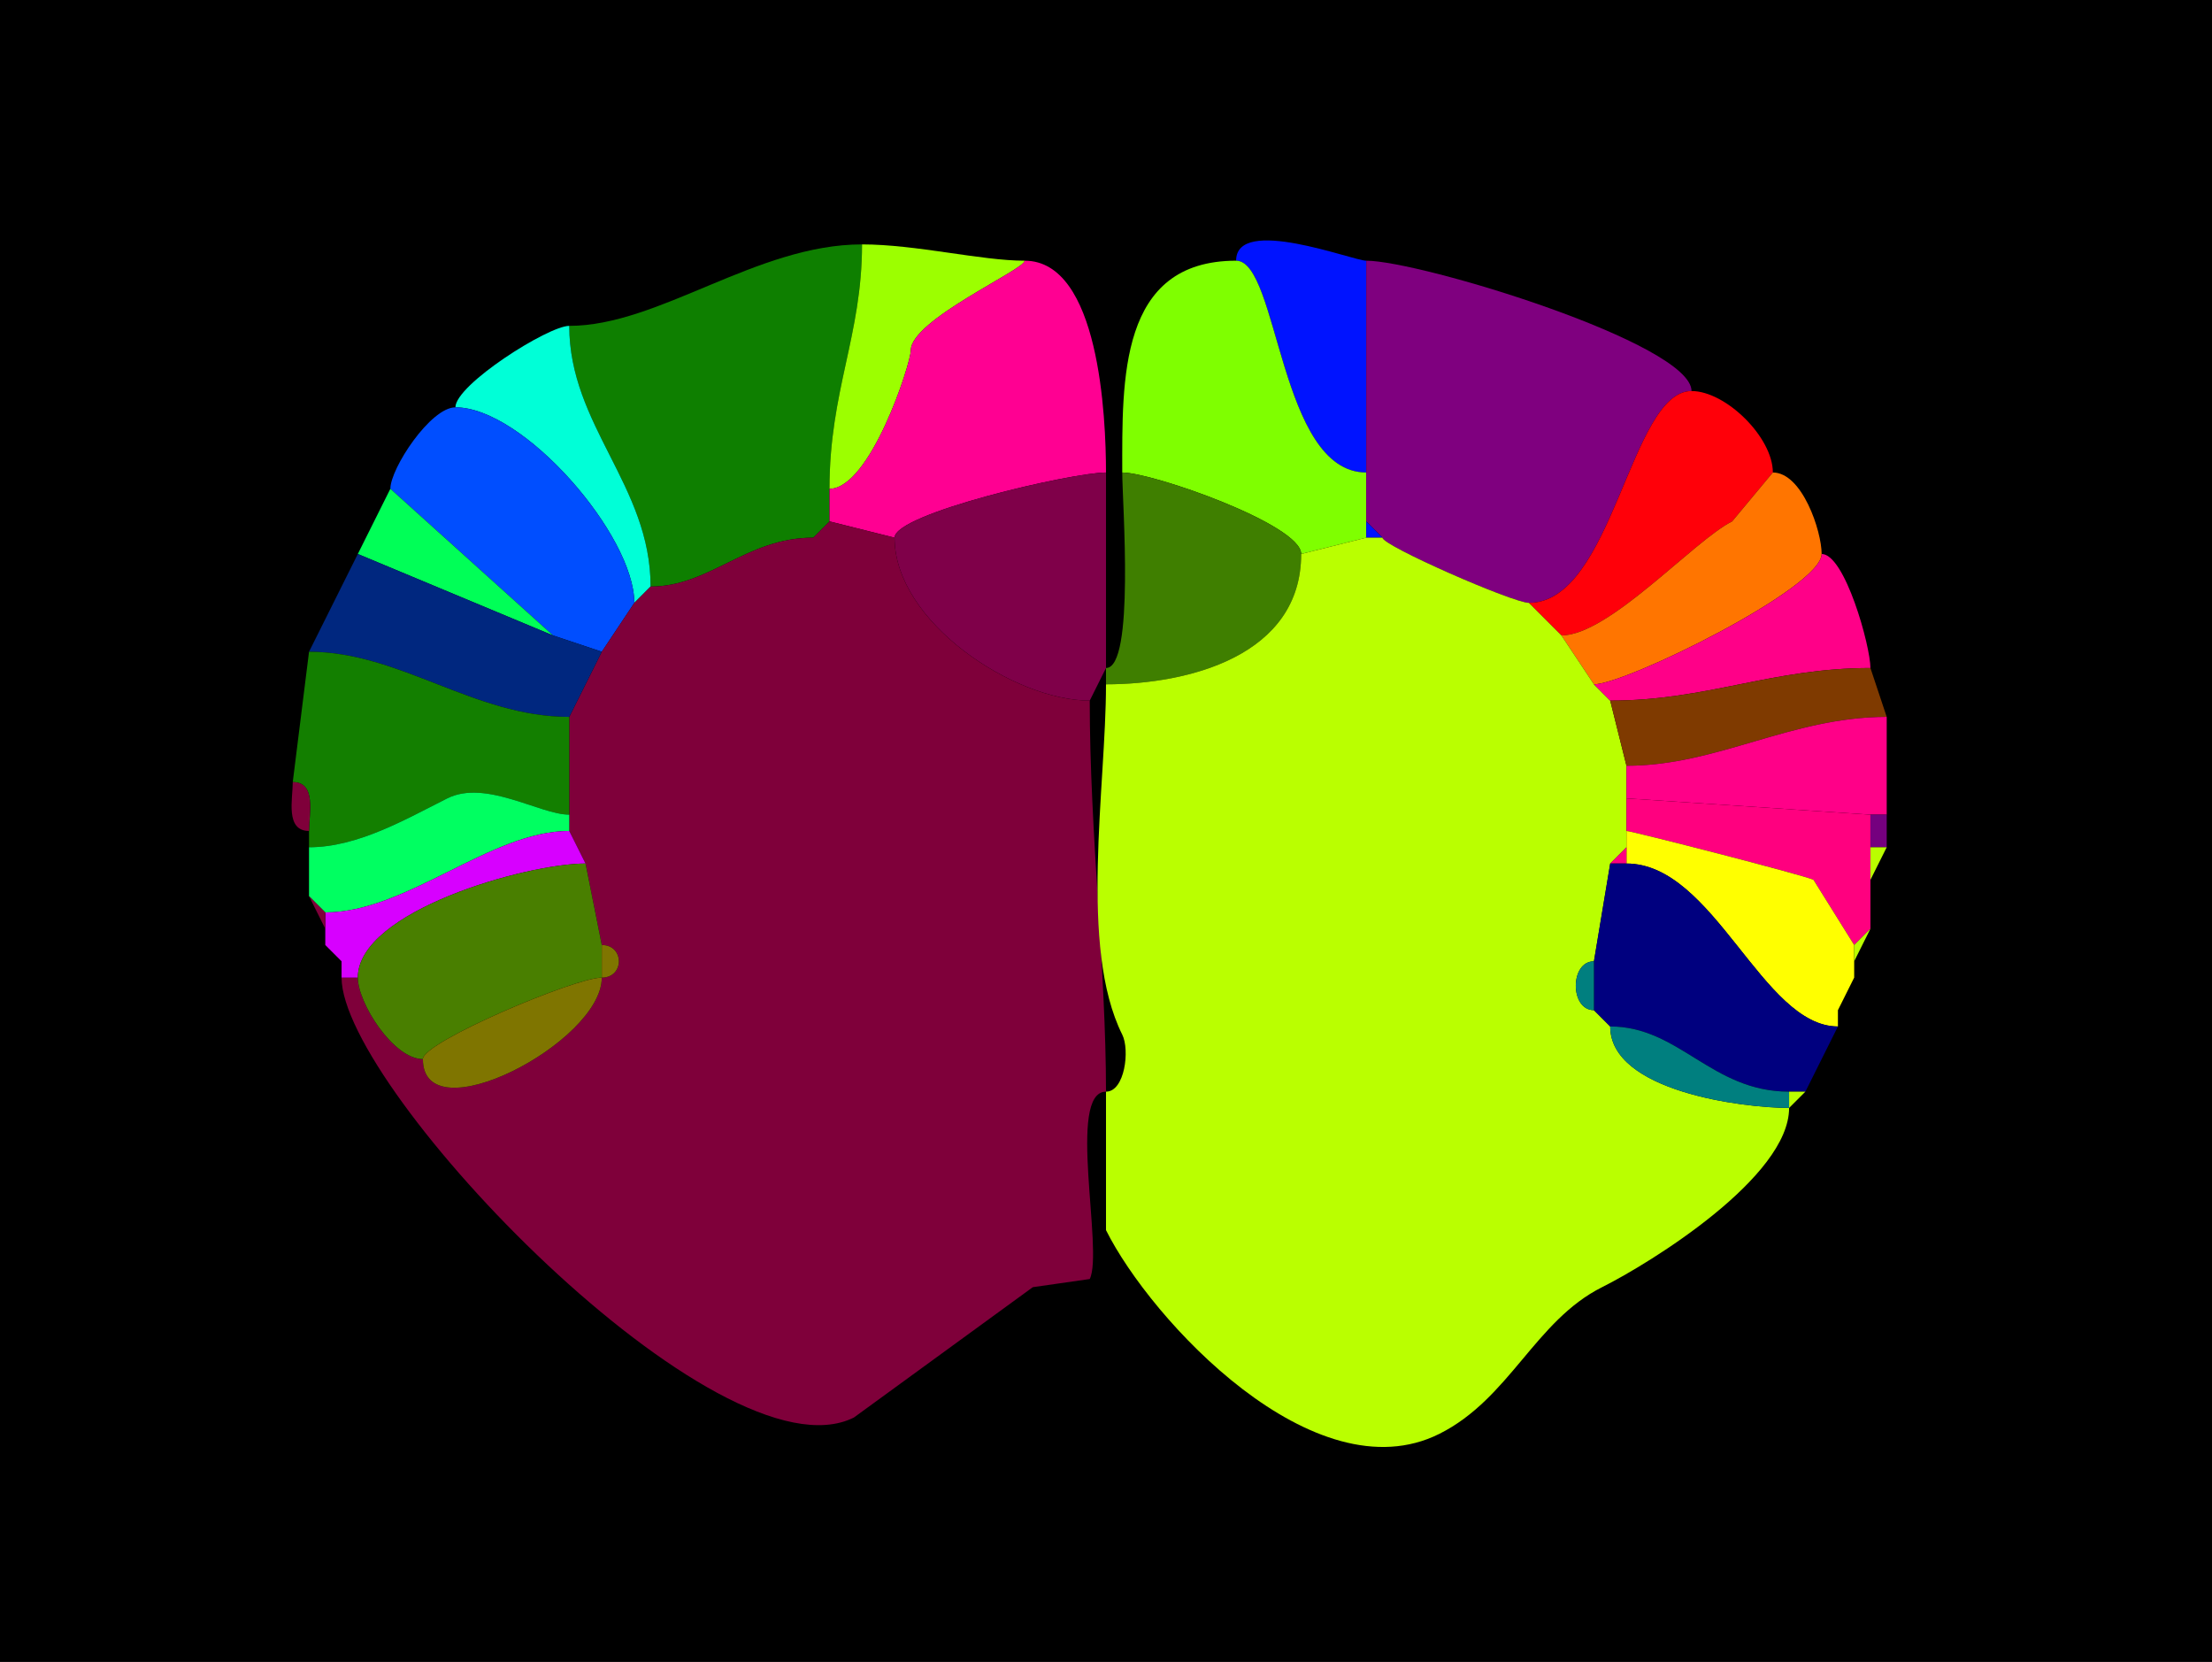 <?xml version="1.0" encoding="UTF-8"?>
<svg xmlns="http://www.w3.org/2000/svg" xmlns:xlink="http://www.w3.org/1999/xlink" width="430px" height="323px" viewBox="0 0 430 323" version="1.1">
<g id="surface1">
<rect x="0" y="0" width="430" height="323" style="fill:rgb(0%,0%,0%);fill-opacity:1;stroke:none;"/>
<path style=" stroke:none;fill-rule:nonzero;fill:rgb(5.49%,49.804%,0%);fill-opacity:1;" d="M 158.09 104.5 C 145.078 104.5 137.98 114 126.469 114 C 126.469 94.371 110.66 82.684 110.66 63.332 C 128.109 63.332 147.059 47.5 167.574 47.5 C 167.574 65.234 161.25 75.906 161.25 95 C 161.25 95 161.25 101.332 161.25 101.332 C 161.25 101.332 158.09 104.5 158.09 104.5 Z M 158.09 104.5 "/>
<path style=" stroke:none;fill-rule:nonzero;fill:rgb(61.176%,100%,0%);fill-opacity:1;" d="M 199.191 50.668 C 199.191 52.414 177.059 62.172 177.059 68.082 C 177.059 70.637 169.184 95 161.25 95 C 161.25 75.906 167.574 65.234 167.574 47.5 C 178.09 47.5 190.688 50.668 199.191 50.668 Z M 199.191 50.668 "/>
<path style=" stroke:none;fill-rule:nonzero;fill:rgb(0%,7.451%,100%);fill-opacity:1;" d="M 265.59 50.668 C 265.59 66.52 265.59 78.234 265.59 91.832 C 248.66 91.832 248.559 50.668 240.293 50.668 C 240.293 41.809 262.988 50.668 265.59 50.668 Z M 265.59 50.668 "/>
<path style=" stroke:none;fill-rule:nonzero;fill:rgb(100%,0%,57.255%);fill-opacity:1;" d="M 161.25 101.332 L 173.898 104.5 C 173.898 99.789 208.379 91.832 215 91.832 C 215 81.023 213.695 50.668 199.191 50.668 C 199.191 52.414 177.059 62.172 177.059 68.082 C 177.059 70.637 169.184 95 161.25 95 C 161.25 95 161.25 101.332 161.25 101.332 Z M 161.25 101.332 "/>
<path style=" stroke:none;fill-rule:nonzero;fill:rgb(49.804%,100%,0%);fill-opacity:1;" d="M 265.59 104.5 L 252.941 107.668 C 252.941 101.961 224.07 91.832 218.16 91.832 C 218.16 73.891 217.457 50.668 240.293 50.668 C 248.559 50.668 248.66 91.832 265.59 91.832 C 265.59 91.832 265.59 101.332 265.59 101.332 C 265.59 101.332 265.59 104.5 265.59 104.5 Z M 265.59 104.5 "/>
<path style=" stroke:none;fill-rule:nonzero;fill:rgb(49.804%,0%,49.804%);fill-opacity:1;" d="M 268.75 104.5 C 268.75 106.07 294.121 117.168 297.207 117.168 C 313.574 117.168 316.852 76 328.824 76 C 328.824 66.75 276.016 50.668 265.59 50.668 C 265.59 66.52 265.59 78.234 265.59 91.832 C 265.59 91.832 265.59 101.332 265.59 101.332 C 265.59 101.332 268.75 104.5 268.75 104.5 Z M 268.75 104.5 "/>
<path style=" stroke:none;fill-rule:nonzero;fill:rgb(0%,100%,84.314%);fill-opacity:1;" d="M 126.469 114 L 123.309 117.168 C 123.309 103.996 101.758 79.168 88.531 79.168 C 88.531 74.762 106.57 63.332 110.66 63.332 C 110.66 82.684 126.469 94.371 126.469 114 Z M 126.469 114 "/>
<path style=" stroke:none;fill-rule:nonzero;fill:rgb(100%,0%,3.529%);fill-opacity:1;" d="M 297.207 117.168 L 303.531 123.5 C 312.805 123.5 329.262 105.07 336.727 101.332 C 336.727 101.332 344.633 91.832 344.633 91.832 C 344.633 84.965 335.465 76 328.824 76 C 316.852 76 313.574 117.168 297.207 117.168 Z M 297.207 117.168 "/>
<path style=" stroke:none;fill-rule:nonzero;fill:rgb(0%,30.588%,100%);fill-opacity:1;" d="M 107.5 123.5 L 116.984 126.668 C 116.984 126.668 123.309 117.168 123.309 117.168 C 123.309 103.996 101.758 79.168 88.531 79.168 C 83.68 79.168 75.883 91.051 75.883 95 C 75.883 95 107.5 123.5 107.5 123.5 Z M 107.5 123.5 "/>
<path style=" stroke:none;fill-rule:nonzero;fill:rgb(49.804%,0%,28.627%);fill-opacity:1;" d="M 215 129.832 L 211.84 136.168 C 197.121 136.168 173.898 120.891 173.898 104.5 C 173.898 99.789 208.379 91.832 215 91.832 C 215 91.832 215 129.832 215 129.832 Z M 215 129.832 "/>
<path style=" stroke:none;fill-rule:nonzero;fill:rgb(24.706%,49.804%,0%);fill-opacity:1;" d="M 215 129.832 L 215 133 C 231.023 133 252.941 127.449 252.941 107.668 C 252.941 101.961 224.07 91.832 218.16 91.832 C 218.16 97.609 220.633 129.832 215 129.832 Z M 215 129.832 "/>
<path style=" stroke:none;fill-rule:nonzero;fill:rgb(100%,45.882%,0%);fill-opacity:1;" d="M 303.531 123.5 L 309.852 133 C 316.074 133 354.117 114.246 354.117 107.668 C 354.117 103.207 350.332 91.832 344.633 91.832 C 344.633 91.832 336.727 101.332 336.727 101.332 C 329.262 105.07 312.805 123.5 303.531 123.5 Z M 303.531 123.5 "/>
<path style=" stroke:none;fill-rule:nonzero;fill:rgb(0%,100%,34.118%);fill-opacity:1;" d="M 69.559 107.668 L 107.5 123.5 C 107.5 123.5 75.883 95 75.883 95 C 75.883 95 69.559 107.668 69.559 107.668 Z M 69.559 107.668 "/>
<path style=" stroke:none;fill-rule:nonzero;fill:rgb(61.176%,100%,0%);fill-opacity:1;" d="M 161.25 101.332 L 158.09 104.5 C 158.09 104.5 161.25 101.332 161.25 101.332 Z M 161.25 101.332 "/>
<path style=" stroke:none;fill-rule:nonzero;fill:rgb(49.804%,0%,22.745%);fill-opacity:1;" d="M 116.984 190 C 116.984 202.574 82.207 220.668 82.207 205.832 C 76.48 205.832 69.559 194.945 69.559 190 C 69.559 190 66.398 190 66.398 190 C 66.398 211.75 139.914 288.559 165.992 275.5 C 165.992 275.5 200.773 250.168 200.773 250.168 C 200.773 250.168 211.84 248.582 211.84 248.582 C 214.559 243.129 207.328 212.168 215 212.168 C 215 188.367 211.84 161.812 211.84 136.168 C 197.121 136.168 173.898 120.891 173.898 104.5 C 173.898 104.5 161.25 101.332 161.25 101.332 C 161.25 101.332 158.09 104.5 158.09 104.5 C 145.078 104.5 137.98 114 126.469 114 C 126.469 114 123.309 117.168 123.309 117.168 C 123.309 117.168 116.984 126.668 116.984 126.668 C 116.984 126.668 110.66 139.332 110.66 139.332 C 110.66 139.332 110.66 158.332 110.66 158.332 C 110.66 158.332 110.66 161.5 110.66 161.5 C 110.66 161.5 113.824 167.832 113.824 167.832 C 113.824 167.832 116.984 183.668 116.984 183.668 C 121.41 183.668 121.41 190 116.984 190 Z M 116.984 190 "/>
<path style=" stroke:none;fill-rule:nonzero;fill:rgb(0%,7.451%,100%);fill-opacity:1;" d="M 265.59 104.5 L 268.75 104.5 C 268.75 104.5 265.59 101.332 265.59 101.332 C 265.59 101.332 265.59 104.5 265.59 104.5 Z M 265.59 104.5 "/>
<path style=" stroke:none;fill-rule:nonzero;fill:rgb(72.941%,100%,0%);fill-opacity:1;" d="M 215 212.168 L 215 239.082 C 223.73 256.57 255.516 290.836 279.816 278.668 C 293.477 271.828 298.414 256.688 311.434 250.168 C 320.949 245.402 347.793 228.77 347.793 215.332 C 338.82 215.332 313.016 212.102 313.016 199.5 C 313.016 199.5 309.852 196.332 309.852 196.332 C 305.152 196.332 305.152 186.832 309.852 186.832 C 309.852 186.832 313.016 167.832 313.016 167.832 C 313.016 167.832 316.176 164.668 316.176 164.668 C 316.176 164.668 316.176 161.5 316.176 161.5 C 316.176 161.5 316.176 155.168 316.176 155.168 C 316.176 155.168 316.176 148.832 316.176 148.832 C 316.176 148.832 313.016 136.168 313.016 136.168 C 313.016 136.168 309.852 133 309.852 133 C 309.852 133 303.531 123.5 303.531 123.5 C 303.531 123.5 297.207 117.168 297.207 117.168 C 294.121 117.168 268.75 106.07 268.75 104.5 C 268.75 104.5 265.59 104.5 265.59 104.5 C 265.59 104.5 252.941 107.668 252.941 107.668 C 252.941 127.449 231.023 133 215 133 C 215 152.934 209.688 184.109 218.16 201.082 C 219.656 204.074 218.656 212.168 215 212.168 Z M 215 212.168 "/>
<path style=" stroke:none;fill-rule:nonzero;fill:rgb(0%,15.294%,49.804%);fill-opacity:1;" d="M 116.984 126.668 L 110.66 139.332 C 92.172 139.332 77.762 126.668 60.074 126.668 C 60.074 126.668 69.559 107.668 69.559 107.668 C 69.559 107.668 107.5 123.5 107.5 123.5 C 107.5 123.5 116.984 126.668 116.984 126.668 Z M 116.984 126.668 "/>
<path style=" stroke:none;fill-rule:nonzero;fill:rgb(100%,0%,53.333%);fill-opacity:1;" d="M 309.852 133 L 313.016 136.168 C 331.836 136.168 344.418 129.832 363.602 129.832 C 363.602 125.574 358.637 107.668 354.117 107.668 C 354.117 114.246 316.074 133 309.852 133 Z M 309.852 133 "/>
<path style=" stroke:none;fill-rule:nonzero;fill:rgb(7.451%,49.804%,0%);fill-opacity:1;" d="M 60.074 161.5 L 60.074 164.668 C 69.57 164.668 78.898 159.199 86.949 155.168 C 94.426 151.422 104.957 158.332 110.66 158.332 C 110.66 158.332 110.66 139.332 110.66 139.332 C 92.172 139.332 77.762 126.668 60.074 126.668 C 60.074 126.668 56.91 152 56.91 152 C 61.57 152 60.074 158.184 60.074 161.5 Z M 60.074 161.5 "/>
<path style=" stroke:none;fill-rule:nonzero;fill:rgb(49.804%,22.745%,0%);fill-opacity:1;" d="M 366.766 139.332 C 348.133 139.332 333.871 148.832 316.176 148.832 C 316.176 148.832 313.016 136.168 313.016 136.168 C 331.836 136.168 344.418 129.832 363.602 129.832 C 363.602 129.832 366.766 139.332 366.766 139.332 Z M 366.766 139.332 "/>
<path style=" stroke:none;fill-rule:nonzero;fill:rgb(100%,0%,53.333%);fill-opacity:1;" d="M 363.602 158.332 L 366.766 158.332 C 366.766 158.332 366.766 139.332 366.766 139.332 C 348.133 139.332 333.871 148.832 316.176 148.832 C 316.176 148.832 316.176 155.168 316.176 155.168 C 316.176 155.168 363.602 158.332 363.602 158.332 Z M 363.602 158.332 "/>
<path style=" stroke:none;fill-rule:nonzero;fill:rgb(49.804%,0%,22.745%);fill-opacity:1;" d="M 56.91 152 C 61.57 152 60.074 158.184 60.074 161.5 C 55.418 161.5 56.91 155.316 56.91 152 Z M 56.91 152 "/>
<path style=" stroke:none;fill-rule:nonzero;fill:rgb(0%,100%,38.039%);fill-opacity:1;" d="M 60.074 174.168 L 63.234 177.332 C 79.105 177.332 95.312 161.5 110.66 161.5 C 110.66 161.5 110.66 158.332 110.66 158.332 C 104.957 158.332 94.426 151.422 86.949 155.168 C 78.898 159.199 69.57 164.668 60.074 164.668 C 60.074 164.668 60.074 174.168 60.074 174.168 Z M 60.074 174.168 "/>
<path style=" stroke:none;fill-rule:nonzero;fill:rgb(100%,0%,49.804%);fill-opacity:1;" d="M 363.602 180.5 L 360.441 183.668 C 360.441 183.668 352.535 171 352.535 171 C 350.727 170.094 317.148 161.5 316.176 161.5 C 316.176 161.5 316.176 155.168 316.176 155.168 C 316.176 155.168 363.602 158.332 363.602 158.332 C 363.602 158.332 363.602 164.668 363.602 164.668 C 363.602 164.668 363.602 171 363.602 171 C 363.602 171 363.602 180.5 363.602 180.5 Z M 363.602 180.5 "/>
<path style=" stroke:none;fill-rule:nonzero;fill:rgb(84.314%,0%,100%);fill-opacity:1;" d="M 66.398 190 L 69.559 190 C 69.559 177.086 102.305 167.832 113.824 167.832 C 113.824 167.832 110.66 161.5 110.66 161.5 C 95.312 161.5 79.105 177.332 63.234 177.332 C 63.234 177.332 63.234 180.5 63.234 180.5 C 63.234 180.5 63.234 183.668 63.234 183.668 C 63.234 183.668 66.398 186.832 66.398 186.832 C 66.398 186.832 66.398 190 66.398 190 Z M 66.398 190 "/>
<path style=" stroke:none;fill-rule:nonzero;fill:rgb(45.882%,0%,49.804%);fill-opacity:1;" d="M 363.602 164.668 L 366.766 164.668 C 366.766 164.668 366.766 158.332 366.766 158.332 C 366.766 158.332 363.602 158.332 363.602 158.332 C 363.602 158.332 363.602 164.668 363.602 164.668 Z M 363.602 164.668 "/>
<path style=" stroke:none;fill-rule:nonzero;fill:rgb(100%,100%,0%);fill-opacity:1;" d="M 357.281 196.332 L 357.281 199.5 C 342.57 199.5 333.215 167.832 316.176 167.832 C 316.176 167.832 316.176 164.668 316.176 164.668 C 316.176 164.668 316.176 161.5 316.176 161.5 C 317.148 161.5 350.727 170.094 352.535 171 C 352.535 171 360.441 183.668 360.441 183.668 C 360.441 183.668 360.441 186.832 360.441 186.832 C 360.441 186.832 360.441 190 360.441 190 C 360.441 190 357.281 196.332 357.281 196.332 Z M 357.281 196.332 "/>
<path style=" stroke:none;fill-rule:nonzero;fill:rgb(100%,0%,49.804%);fill-opacity:1;" d="M 313.016 167.832 L 316.176 167.832 C 316.176 167.832 316.176 164.668 316.176 164.668 C 316.176 164.668 313.016 167.832 313.016 167.832 Z M 313.016 167.832 "/>
<path style=" stroke:none;fill-rule:nonzero;fill:rgb(72.941%,100%,0%);fill-opacity:1;" d="M 366.766 164.668 L 363.602 171 C 363.602 171 363.602 164.668 363.602 164.668 C 363.602 164.668 366.766 164.668 366.766 164.668 Z M 366.766 164.668 "/>
<path style=" stroke:none;fill-rule:nonzero;fill:rgb(28.627%,49.804%,0%);fill-opacity:1;" d="M 116.984 190 C 111.777 190 82.207 202.5 82.207 205.832 C 76.48 205.832 69.559 194.945 69.559 190 C 69.559 177.086 102.305 167.832 113.824 167.832 C 113.824 167.832 116.984 183.668 116.984 183.668 C 116.984 183.668 116.984 190 116.984 190 Z M 116.984 190 "/>
<path style=" stroke:none;fill-rule:nonzero;fill:rgb(0%,0%,49.804%);fill-opacity:1;" d="M 347.793 212.168 L 350.957 212.168 C 350.957 212.168 357.281 199.5 357.281 199.5 C 342.57 199.5 333.215 167.832 316.176 167.832 C 316.176 167.832 313.016 167.832 313.016 167.832 C 313.016 167.832 309.852 186.832 309.852 186.832 C 309.852 186.832 309.852 196.332 309.852 196.332 C 309.852 196.332 313.016 199.5 313.016 199.5 C 326.457 199.5 332.699 212.168 347.793 212.168 Z M 347.793 212.168 "/>
<path style=" stroke:none;fill-rule:nonzero;fill:rgb(49.804%,0%,22.745%);fill-opacity:1;" d="M 63.234 177.332 L 63.234 180.5 C 63.234 180.5 60.074 174.168 60.074 174.168 C 60.074 174.168 63.234 177.332 63.234 177.332 Z M 63.234 177.332 "/>
<path style=" stroke:none;fill-rule:nonzero;fill:rgb(72.941%,100%,0%);fill-opacity:1;" d="M 360.441 183.668 L 360.441 186.832 C 360.441 186.832 363.602 180.5 363.602 180.5 C 363.602 180.5 360.441 183.668 360.441 183.668 Z M 360.441 183.668 "/>
<path style=" stroke:none;fill-rule:nonzero;fill:rgb(49.804%,0%,22.745%);fill-opacity:1;" d="M 63.234 183.668 L 66.398 186.832 C 66.398 186.832 63.234 183.668 63.234 183.668 Z M 63.234 183.668 "/>
<path style=" stroke:none;fill-rule:nonzero;fill:rgb(49.804%,45.882%,0%);fill-opacity:1;" d="M 116.984 183.668 C 121.41 183.668 121.41 190 116.984 190 C 116.984 190 116.984 183.668 116.984 183.668 Z M 116.984 183.668 "/>
<path style=" stroke:none;fill-rule:nonzero;fill:rgb(0%,49.804%,49.804%);fill-opacity:1;" d="M 309.852 186.832 C 305.152 186.832 305.152 196.332 309.852 196.332 C 309.852 196.332 309.852 186.832 309.852 186.832 Z M 309.852 186.832 "/>
<path style=" stroke:none;fill-rule:nonzero;fill:rgb(49.804%,45.882%,0%);fill-opacity:1;" d="M 116.984 190 C 111.777 190 82.207 202.5 82.207 205.832 C 82.207 220.668 116.984 202.574 116.984 190 Z M 116.984 190 "/>
<path style=" stroke:none;fill-rule:nonzero;fill:rgb(72.941%,100%,0%);fill-opacity:1;" d="M 360.441 190 L 357.281 196.332 C 357.281 196.332 360.441 190 360.441 190 Z M 360.441 190 "/>
<path style=" stroke:none;fill-rule:nonzero;fill:rgb(0%,49.804%,49.804%);fill-opacity:1;" d="M 347.793 212.168 L 347.793 215.332 C 338.82 215.332 313.016 212.102 313.016 199.5 C 326.457 199.5 332.699 212.168 347.793 212.168 Z M 347.793 212.168 "/>
<path style=" stroke:none;fill-rule:nonzero;fill:rgb(72.941%,100%,0%);fill-opacity:1;" d="M 350.957 212.168 L 347.793 215.332 C 347.793 215.332 347.793 212.168 347.793 212.168 C 347.793 212.168 350.957 212.168 350.957 212.168 Z M 350.957 212.168 "/>
</g>
</svg>

